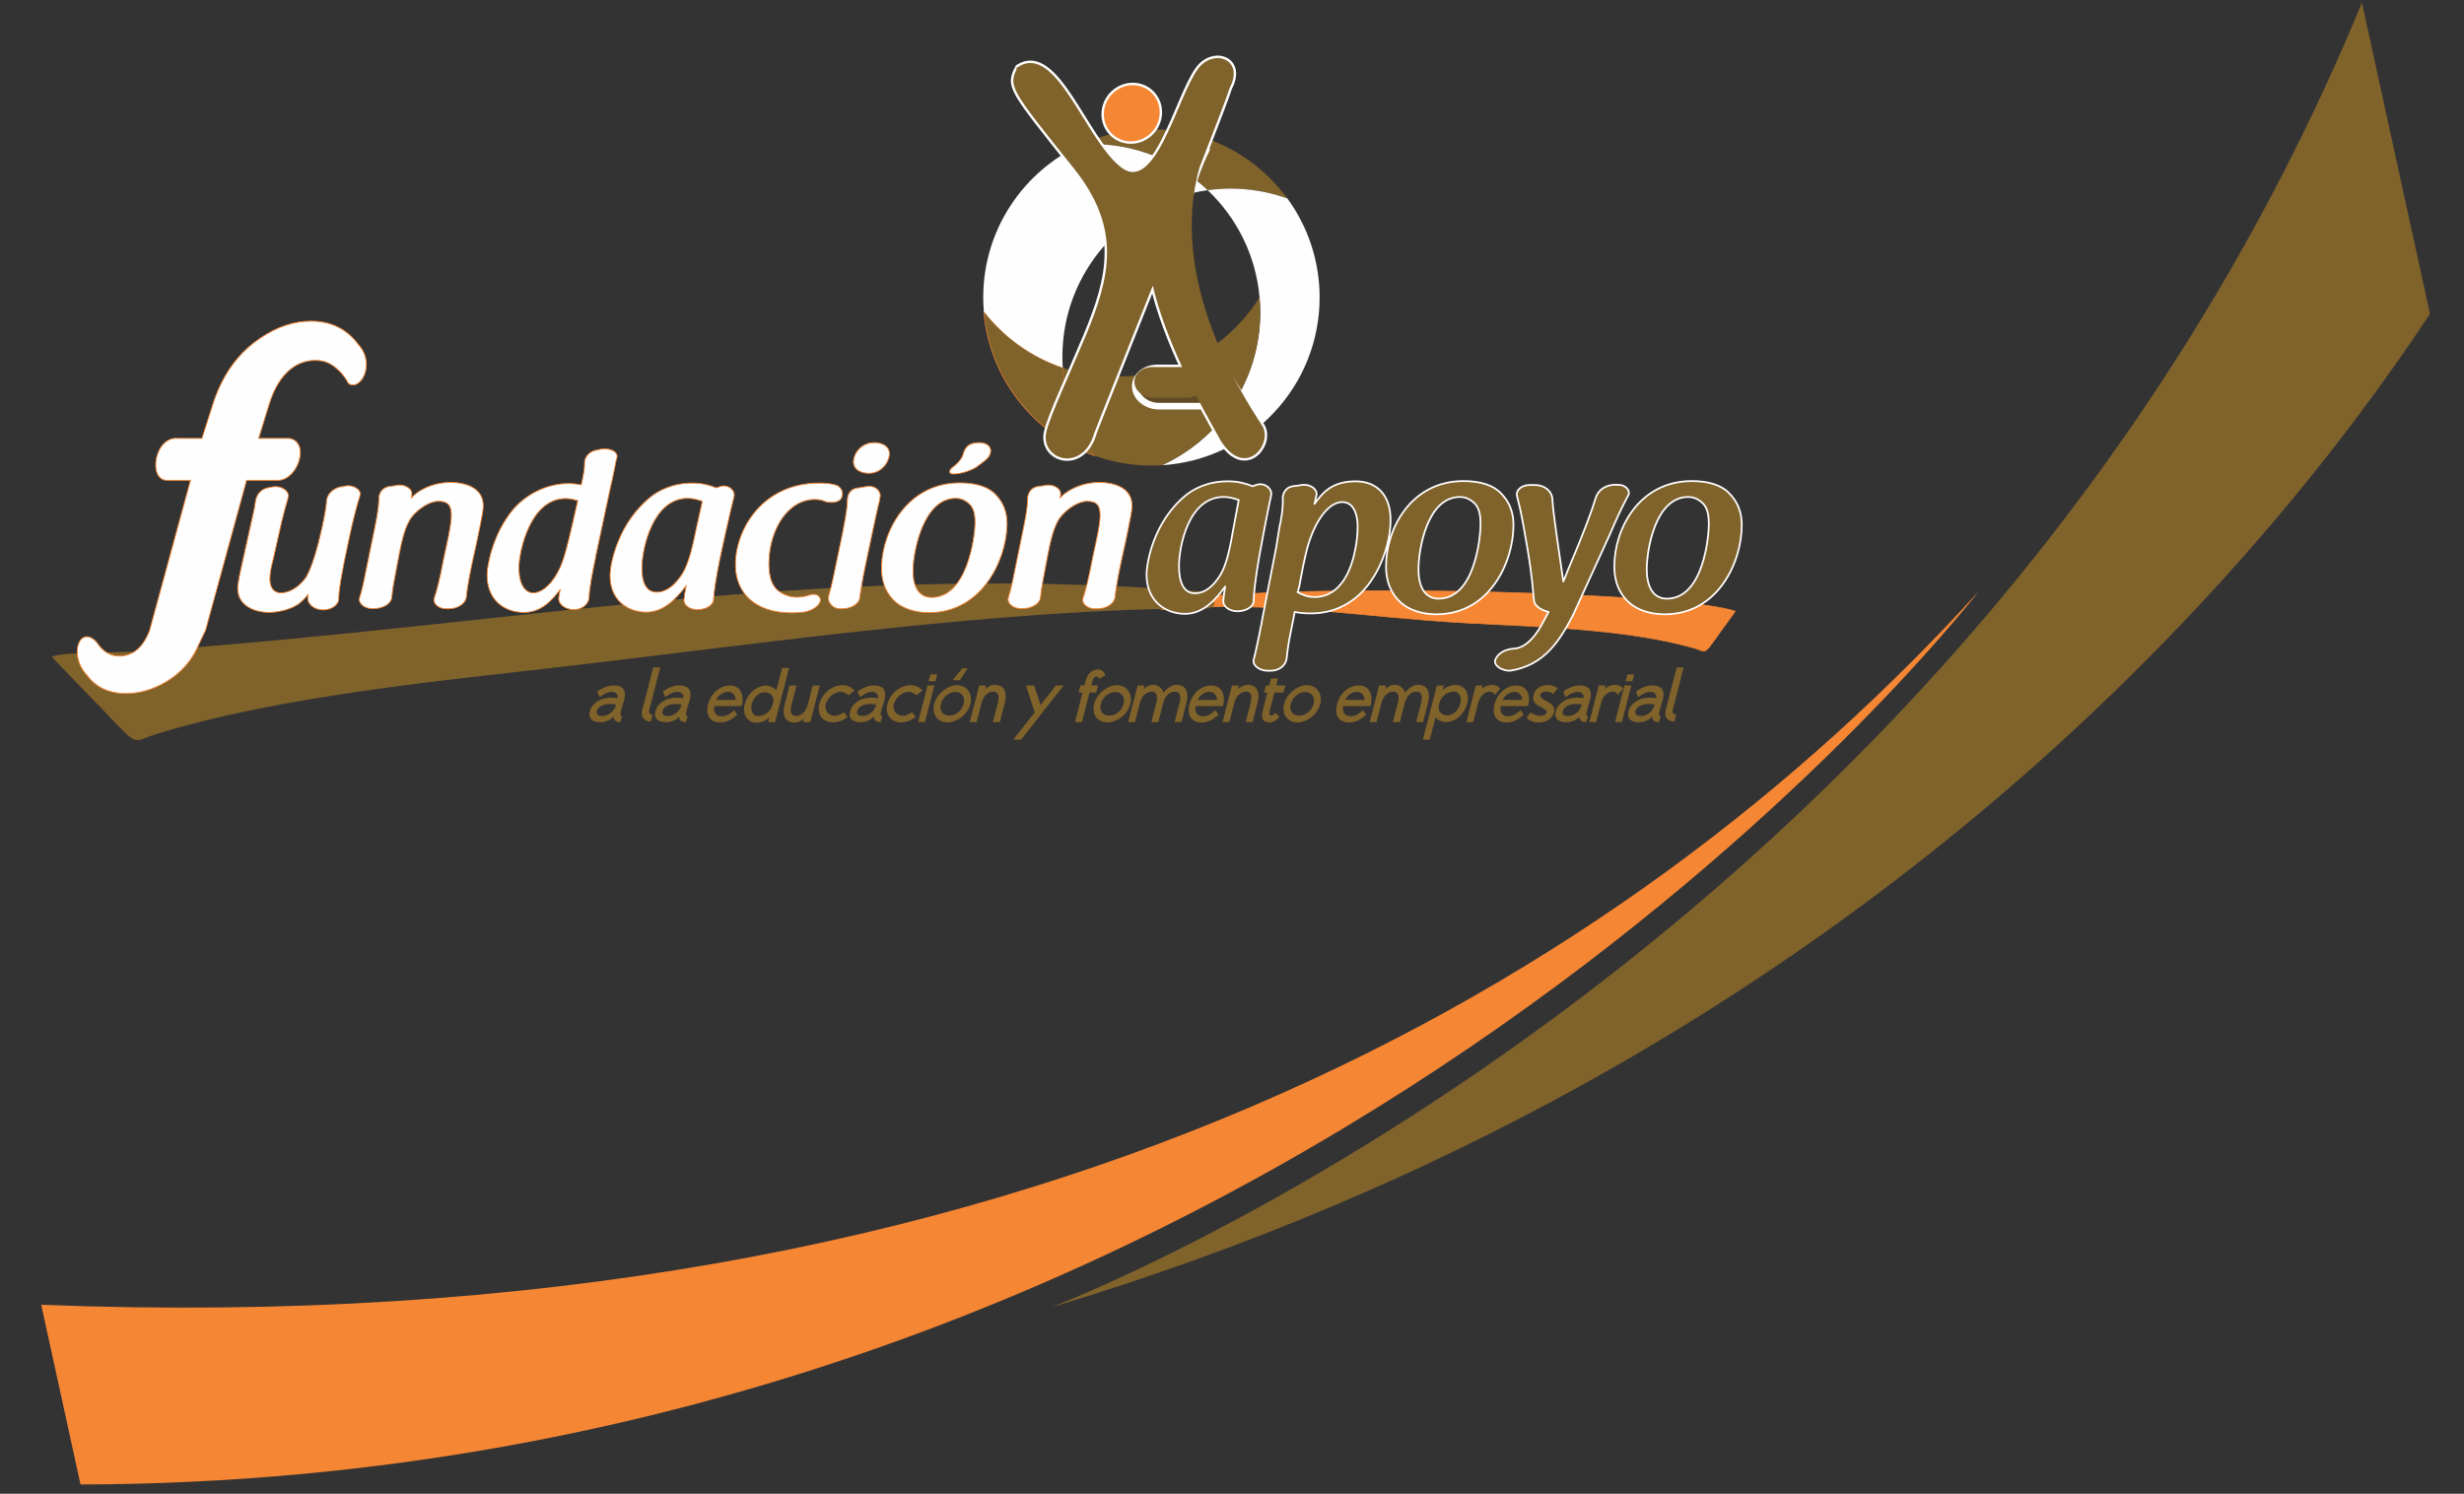 <?xml version="1.0" encoding="UTF-8"?>
<!DOCTYPE svg PUBLIC "-//W3C//DTD SVG 1.1//EN" "http://www.w3.org/Graphics/SVG/1.1/DTD/svg11.dtd">
<!-- Creator: CorelDRAW 2017 -->
<svg xmlns="http://www.w3.org/2000/svg" xml:space="preserve" width="279.4mm" height="169.4mm" version="1.1" style="shape-rendering:geometricPrecision; text-rendering:geometricPrecision; image-rendering:optimizeQuality; fill-rule:evenodd; clip-rule:evenodd"
viewBox="0 0 27940 16940"
 xmlns:xlink="http://www.w3.org/1999/xlink">
 <rect x="0" y="0" width="27940" height="16940" fill="#333333" stroke="none"/>
 <defs>
  <style type="text/css">
   <![CDATA[
    .str6 {stroke:#F58634;stroke-width:20;stroke-miterlimit:22.926}
    .str1 {stroke:#80622B;stroke-width:20;stroke-miterlimit:22.926}
    .str2 {stroke:#F58634;stroke-width:10;stroke-miterlimit:22.926}
    .str0 {stroke:#F58634;stroke-width:7.62;stroke-miterlimit:22.926}
    .str3 {stroke:#F58634;stroke-width:10;stroke-linejoin:round;stroke-miterlimit:22.926}
    .str5 {stroke:#FEFEFE;stroke-width:75;stroke-linecap:round;stroke-linejoin:round;stroke-miterlimit:22.926}
    .str4 {stroke:#FEFEFE;stroke-width:20;stroke-linecap:round;stroke-linejoin:round;stroke-miterlimit:22.926}
    .fil4 {fill:#FEFEFE}
    .fil0 {fill:#F58634}
    .fil7 {fill:#F58634}
    .fil2 {fill:#80622B}
    .fil6 {fill:#80622B}
    .fil5 {fill:#614B26}
    .fil3 {fill:#FEFEFE;fill-rule:nonzero}
    .fil1 {fill:#80622B;fill-rule:nonzero}
   ]]>
  </style>
 </defs>
 <g id="Capa_x0020_1">
  <g id="_2141163704192">
   <path class="fil0 str0" d="M13119.67 6858.95c797,-272.13 5877.34,-164.09 6556.63,73.01 -90.9,130.74 -47.12,64.7 -144.03,199.8 -53.62,74.75 -94.27,134.88 -144.87,200.52 -65.55,85.03 -80.11,44.41 -177.84,17 -779.25,-218.55 -1745.22,-239.79 -2561.42,-283.18 -1186.51,-63.06 -2238.43,-265.31 -3470.92,-153.99 -304.99,-106.42 34.56,-122.65 -57.55,-53.16z"/>
   <path class="fil1" d="M7046.27 8043.63c-3.87,14.4 -6.77,26.99 -8.72,37.78 -1.95,10.79 -2.77,18.68 -2.47,23.66 1.47,4.43 3.81,8.45 7.03,12.04 3.21,3.6 4.86,5.13 4.95,4.57l8.09 0c-0.97,2.77 -2.56,7.75 -4.75,14.94 -2.21,7.2 -4.44,14.67 -6.73,22.43 -3.09,9.4 -6.25,19.37 -9.51,29.88 -25.9,0 -44.96,-4.84 -57.22,-14.53 -12.24,-9.68 -18.66,-24.76 -19.25,-45.24 -7.59,7.19 -16.42,14.53 -26.48,22 -10.07,7.47 -21.35,14.11 -33.86,19.93 -12.5,5.8 -26.31,10.51 -41.44,14.11 -15.12,3.6 -31.32,5.4 -48.59,5.4 -19.42,0 -37.68,-2.22 -54.79,-6.64 -17.12,-4.43 -31.38,-11.49 -42.83,-21.18 -11.43,-9.68 -19.34,-22.14 -23.72,-37.36 -4.37,-15.23 -3.79,-33.63 1.73,-55.22 7.17,-28.78 19.49,-53.28 36.93,-73.48 17.44,-20.2 37.27,-36.67 59.48,-49.41 22.21,-12.72 45.89,-21.86 71.03,-27.4 25.13,-5.53 49.03,-8.3 71.69,-8.3 12.94,0 25.56,0.42 37.84,1.25 12.27,0.83 25.21,2.63 38.81,5.4 1.98,-12.73 1.39,-23.67 -1.78,-32.8 -3.16,-9.13 -7.93,-16.61 -14.3,-22.42 -6.38,-5.81 -14.08,-10.1 -23.09,-12.87 -9,-2.77 -18.63,-4.15 -28.89,-4.15 -18.33,0 -39.23,5.12 -62.67,15.36 -23.44,10.24 -47.19,25.05 -71.25,44.42l-14.09 -29.06 -3.55 -8.3c-0.46,-0.56 -0.86,-0.56 -1.22,0 -0.36,0.55 -0.74,0.41 -1.15,-0.42 -0.41,-0.83 -1.12,-3.18 -2.14,-7.06 -1.02,-3.87 -2.41,-10.51 -4.17,-19.92 31.67,-23.25 63.2,-40.41 94.6,-51.49 31.39,-11.06 60.3,-16.59 86.73,-16.59 29.68,0 54,4 72.98,12.03 18.98,8.02 33.04,19.1 42.16,33.21 9.14,14.12 14.03,31.14 14.71,51.07 0.68,19.93 -1.92,41.79 -7.78,65.59 -2.47,8.86 -5.01,17.44 -7.66,25.74 -2.64,8.31 -5.19,16.88 -7.65,25.74 -2.45,8.85 -5.27,18.27 -8.44,28.23 -3.17,9.96 -6.03,19.65 -8.57,29.06zm-220.67 76.39c24.82,0 46.57,-4.57 65.25,-13.7 18.69,-9.14 34.42,-20.07 47.19,-32.8 12.77,-12.73 22.62,-25.74 29.54,-39.02 6.92,-13.29 11.61,-24.36 14.07,-33.21l3.43 -11.63c-8.91,-1.66 -19.34,-3.04 -31.31,-4.15 -11.97,-1.11 -23.07,-1.66 -33.33,-1.66 -14.56,0 -30,1.24 -46.3,3.73 -16.3,2.5 -31.53,6.79 -45.7,12.88 -14.16,6.08 -26.76,14.25 -37.8,24.49 -11.03,10.24 -18.52,22.83 -22.47,37.78 -1.31,4.98 -1.93,10.66 -1.84,17.02 0.09,6.37 1.82,12.59 5.18,18.68 3.37,6.09 9.32,11.21 17.84,15.36 8.52,4.15 20.61,6.23 36.25,6.23zm535.25 -64.76c-1.31,4.98 -1.73,10.24 -1.25,15.77 0.49,5.54 2.15,10.52 4.96,14.95 2.82,4.43 7.18,8.43 13.1,12.04 5.91,3.59 13.68,5.67 23.3,6.23l-20.5 79.71c-23.03,-1.12 -41.87,-5.68 -56.54,-13.71 -14.66,-8.02 -25.76,-18.12 -33.31,-30.3 -7.54,-12.18 -11.9,-25.74 -13.09,-40.69 -1.17,-14.95 0.17,-29.61 4.03,-44l125.94 -486.56 79.31 0 -125.95 486.56zm429.05 -11.63c-3.85,14.4 -6.76,26.99 -8.71,37.78 -1.95,10.79 -2.77,18.68 -2.47,23.66 1.47,4.43 3.81,8.45 7.03,12.04 3.21,3.6 4.86,5.13 4.94,4.57l8.1 0c-0.97,2.77 -2.56,7.75 -4.76,14.94 -2.19,7.2 -4.43,14.67 -6.72,22.43 -3.08,9.4 -6.26,19.37 -9.51,29.88 -25.89,0 -44.97,-4.84 -57.22,-14.53 -12.24,-9.68 -18.66,-24.76 -19.25,-45.24 -7.59,7.19 -16.42,14.53 -26.49,22 -10.06,7.47 -21.34,14.11 -33.85,19.93 -12.5,5.8 -26.32,10.51 -41.44,14.11 -15.13,3.6 -31.32,5.4 -48.58,5.4 -19.43,0 -37.69,-2.22 -54.8,-6.64 -17.11,-4.43 -31.39,-11.49 -42.83,-21.18 -11.44,-9.68 -19.34,-22.14 -23.71,-37.36 -4.38,-15.23 -3.8,-33.63 1.71,-55.22 7.19,-28.78 19.5,-53.28 36.94,-73.48 17.44,-20.2 37.27,-36.67 59.48,-49.41 22.22,-12.72 45.89,-21.86 71.03,-27.4 25.13,-5.53 49.03,-8.3 71.69,-8.3 12.95,0 25.56,0.42 37.83,1.25 12.29,0.83 25.22,2.63 38.82,5.4 1.98,-12.73 1.39,-23.67 -1.77,-32.8 -3.16,-9.13 -7.94,-16.61 -14.31,-22.42 -6.39,-5.81 -14.08,-10.1 -23.09,-12.87 -9,-2.77 -18.64,-4.15 -28.88,-4.15 -18.35,0 -39.24,5.12 -62.68,15.36 -23.44,10.24 -47.19,25.05 -71.25,44.42l-14.09 -29.06 -3.56 -8.3c-0.45,-0.56 -0.86,-0.56 -1.22,0 -0.34,0.55 -0.73,0.41 -1.14,-0.42 -0.41,-0.83 -1.12,-3.18 -2.14,-7.06 -1.01,-3.87 -2.41,-10.51 -4.17,-19.92 31.67,-23.25 63.2,-40.41 94.6,-51.49 31.39,-11.06 60.31,-16.59 86.74,-16.59 29.67,0 53.99,4 72.97,12.03 18.98,8.02 33.03,19.1 42.16,33.21 9.13,14.12 14.04,31.14 14.71,51.07 0.67,19.93 -1.92,41.79 -7.79,65.59 -2.46,8.86 -5.01,17.44 -7.65,25.74 -2.64,8.31 -5.19,16.88 -7.64,25.74 -2.46,8.85 -5.28,18.27 -8.45,28.23 -3.18,9.96 -6.03,19.65 -8.58,29.06zm-220.66 76.39c24.82,0 46.56,-4.57 65.25,-13.7 18.69,-9.14 34.42,-20.07 47.19,-32.8 12.77,-12.73 22.62,-25.74 29.54,-39.02 6.92,-13.29 11.62,-24.36 14.07,-33.21l3.43 -11.63c-8.91,-1.66 -19.35,-3.04 -31.31,-4.15 -11.97,-1.11 -23.08,-1.66 -33.33,-1.66 -14.56,0 -29.99,1.24 -46.3,3.73 -16.3,2.5 -31.53,6.79 -45.7,12.88 -14.16,6.08 -26.76,14.25 -37.8,24.49 -11.04,10.24 -18.53,22.83 -22.47,37.78 -1.31,4.98 -1.93,10.66 -1.85,17.02 0.1,6.37 1.83,12.59 5.18,18.68 3.37,6.09 9.32,11.21 17.85,15.36 8.52,4.15 20.6,6.23 36.25,6.23zm790.34 -14.11c-29.66,27.67 -60.38,49.12 -92.15,64.34 -31.77,15.23 -64.38,22.84 -97.82,22.84 -31.83,0 -58.39,-5.26 -79.67,-15.78 -21.3,-10.52 -37.64,-25.05 -49.06,-43.59 -11.4,-18.55 -18.09,-40.55 -20.06,-66.01 -1.97,-25.46 1,-53.14 8.89,-83.03 7.63,-28.23 18.83,-55.08 33.58,-80.54 14.75,-25.47 32.81,-47.88 54.17,-67.25 21.36,-19.38 45.47,-34.74 72.32,-46.09 26.85,-11.35 56.18,-17.02 88.02,-17.02 29.13,0 53.96,5.95 74.49,17.85 20.54,11.91 36.47,28.24 47.8,48.99 11.34,20.76 17.89,45.4 19.65,73.9 1.76,28.51 -1.56,59.37 -9.98,92.58l-308.29 0c-7.95,33.76 -4.85,61.44 9.32,83.03 14.17,21.58 39.87,32.38 77.09,32.38 18.34,0 35.9,-3.6 52.66,-10.8 16.77,-7.19 31.23,-15.22 43.4,-24.07 14.49,-9.97 27.91,-21.59 40.22,-34.88l35.42 53.15zm-101.13 -259.89c-15.64,0 -30.6,2.49 -44.86,7.47 -14.26,4.98 -27.31,11.77 -39.17,20.34 -11.85,8.58 -22.29,18.41 -31.29,29.48 -9.01,11.07 -16.04,22.42 -21.09,34.05l220.1 0c-0.26,-12.18 -2.36,-23.81 -6.3,-34.88 -3.94,-11.07 -9.59,-20.76 -16.92,-29.06 -7.34,-8.31 -16.01,-14.95 -26.02,-19.93 -10.02,-4.98 -21.5,-7.47 -34.45,-7.47zm431.9 -71.41c15.64,0 30.3,2.91 43.96,8.72 13.66,5.81 25.63,12.04 35.93,18.68 12.28,7.75 23.3,16.61 33.08,26.57l65.47 -254.07 79.29 0 -158.93 615.25 -79.3 0 14.07 -53.96c-5.81,6.08 -13.3,12.59 -22.47,19.51 -9.16,6.92 -19.62,13.42 -31.35,19.51 -11.74,6.09 -25.06,11.07 -39.96,14.94 -14.9,3.88 -30.98,5.82 -48.24,5.82 -29.13,0 -54.12,-5.82 -74.97,-17.44 -20.84,-11.63 -37.02,-27.26 -48.53,-46.91 -11.5,-19.65 -18.48,-42.34 -20.94,-68.09 -2.47,-25.74 0.11,-52.72 7.74,-80.95 6.92,-27.12 18.01,-53.28 33.26,-78.46 15.26,-25.19 33.67,-47.33 55.25,-66.43 21.6,-19.1 45.81,-34.32 72.66,-45.67 26.86,-11.34 54.85,-17.02 83.98,-17.02zm-89.4 345.41c15.65,0 31.88,-2.91 48.7,-8.72 16.81,-5.81 32.71,-14.39 47.7,-25.74 14.99,-11.35 28.28,-25.74 39.9,-43.18 11.61,-17.43 20.58,-37.77 26.91,-61.03 5.51,-21.58 6.84,-40.53 3.99,-56.86 -2.85,-16.34 -8.83,-29.9 -17.94,-40.69 -9.1,-10.8 -20.64,-18.96 -34.62,-24.49 -13.97,-5.54 -29.04,-8.31 -45.23,-8.31 -18.89,0 -36.36,4.01 -52.45,12.04 -16.08,8.02 -30.36,18.27 -42.81,30.72 -12.47,12.46 -23,26.43 -31.62,41.93 -8.62,15.5 -14.86,30.45 -18.72,44.84 -3.94,14.94 -5.86,30.72 -5.75,47.33 0.11,16.6 2.89,31.69 8.33,45.25 5.44,13.56 14.21,24.76 26.32,33.62 12.11,8.86 27.87,13.29 47.29,13.29zm614.69 -346.24l80.11 0 -106.74 415.15 -80.11 0 9.58 -40.68c-5.09,4.98 -11.28,10.1 -18.58,15.36 -7.29,5.26 -15.46,10.1 -24.52,14.53 -9.05,4.43 -19.06,8.16 -30.06,11.21 -11,3.04 -22.96,4.56 -35.91,4.56 -29.13,0 -52.82,-5.53 -71.05,-16.6 -18.24,-11.07 -31.55,-26.02 -39.95,-44.84 -8.4,-18.82 -12.41,-40.68 -12.04,-65.59 0.37,-24.91 4.02,-50.93 10.95,-78.05l55.34 -215.05 79.29 0 -55.59 216.71c-3.86,14.39 -6.71,29.2 -8.54,44.42 -1.83,15.23 -1.16,29.07 2.03,41.52 3.18,12.46 9.27,22.69 18.28,30.72 9,8.02 22.4,12.04 40.2,12.04 16.18,0 31.42,-3.46 45.71,-10.38 14.3,-6.92 26.94,-16.19 37.93,-27.81 10.98,-11.63 20.63,-25.19 28.99,-40.69 8.34,-15.5 14.66,-31.83 18.95,-48.99l55.73 -217.54zm249.1 343.75c15.64,0 32.25,-3.6 49.82,-10.8 17.58,-7.19 36.75,-16.88 57.53,-29.06l38.4 54.8c-32.13,22.7 -61.13,38.34 -87.01,46.91 -25.88,8.58 -52.04,12.88 -78.47,12.88 -29.67,0 -55.81,-5.4 -78.4,-16.19 -22.59,-10.8 -40.67,-25.47 -54.24,-44.01 -13.57,-18.54 -22.43,-40.41 -26.6,-65.59 -4.17,-25.19 -2.67,-52.18 4.52,-80.96 7.98,-30.44 20.62,-58.81 37.93,-85.11 17.31,-26.29 37.72,-49.13 61.24,-68.49 23.51,-19.38 49.34,-34.47 77.45,-45.26 28.11,-10.79 57,-16.19 86.67,-16.19 25.9,0 49.98,4.71 72.25,14.12 22.27,9.4 43.1,24.63 62.48,45.66l-66.79 54.8c-13.93,-11.07 -27.97,-20.48 -42.14,-28.23 -14.16,-7.75 -29.07,-11.62 -44.72,-11.62 -17.79,0 -35.91,3.74 -54.34,11.21 -18.42,7.47 -35.53,17.71 -51.31,30.72 -15.79,13.01 -29.44,27.95 -40.97,44.84 -11.53,16.88 -19.84,34.73 -24.93,53.55 -4.29,17.16 -4.83,33.62 -1.63,49.4 3.22,15.78 9.53,29.76 18.97,41.94 9.43,12.17 21.38,21.99 35.86,29.47 14.48,7.47 30.62,11.21 48.43,11.21zm532.62 -73.9c-3.86,14.4 -6.77,26.99 -8.71,37.78 -1.95,10.79 -2.78,18.68 -2.48,23.66 1.48,4.43 3.81,8.45 7.03,12.04 3.22,3.6 4.86,5.13 4.95,4.57l8.1 0c-0.97,2.77 -2.56,7.75 -4.76,14.94 -2.19,7.2 -4.44,14.67 -6.72,22.43 -3.09,9.4 -6.26,19.37 -9.52,29.88 -25.88,0 -44.96,-4.84 -57.21,-14.53 -12.25,-9.68 -18.66,-24.76 -19.25,-45.24 -7.59,7.19 -16.42,14.53 -26.49,22 -10.06,7.47 -21.34,14.11 -33.85,19.93 -12.5,5.8 -26.32,10.51 -41.44,14.11 -15.13,3.6 -31.32,5.4 -48.58,5.4 -19.43,0 -37.7,-2.22 -54.8,-6.64 -17.12,-4.43 -31.39,-11.49 -42.84,-21.18 -11.43,-9.68 -19.33,-22.14 -23.71,-37.36 -4.37,-15.23 -3.8,-33.63 1.72,-55.22 7.18,-28.78 19.5,-53.28 36.94,-73.48 17.44,-20.2 37.27,-36.67 59.48,-49.41 22.21,-12.72 45.88,-21.86 71.03,-27.4 25.13,-5.53 49.03,-8.3 71.68,-8.3 12.95,0 25.57,0.42 37.84,1.25 12.28,0.83 25.21,2.63 38.81,5.4 1.99,-12.73 1.39,-23.67 -1.77,-32.8 -3.16,-9.13 -7.93,-16.61 -14.31,-22.42 -6.38,-5.81 -14.07,-10.1 -23.08,-12.87 -9,-2.77 -18.64,-4.15 -28.89,-4.15 -18.34,0 -39.23,5.12 -62.68,15.36 -23.44,10.24 -47.18,25.05 -71.24,44.42l-14.09 -29.06 -3.56 -8.3c-0.46,-0.56 -0.86,-0.56 -1.22,0 -0.34,0.55 -0.73,0.41 -1.14,-0.42 -0.41,-0.83 -1.13,-3.18 -2.14,-7.06 -1.02,-3.87 -2.41,-10.51 -4.18,-19.92 31.67,-23.25 63.21,-40.41 94.6,-51.49 31.4,-11.06 60.31,-16.59 86.74,-16.59 29.68,0 53.99,4 72.98,12.03 18.97,8.02 33.03,19.1 42.16,33.21 9.13,14.12 14.03,31.14 14.71,51.07 0.67,19.93 -1.93,41.79 -7.79,65.59 -2.46,8.86 -5.01,17.44 -7.65,25.74 -2.64,8.31 -5.19,16.88 -7.65,25.74 -2.46,8.85 -5.28,18.27 -8.44,28.23 -3.18,9.96 -6.03,19.65 -8.58,29.06zm-220.66 76.39c24.82,0 46.56,-4.57 65.24,-13.7 18.69,-9.14 34.42,-20.07 47.19,-32.8 12.78,-12.73 22.63,-25.74 29.55,-39.02 6.92,-13.29 11.61,-24.36 14.07,-33.21l3.43 -11.63c-8.92,-1.66 -19.35,-3.04 -31.31,-4.15 -11.97,-1.11 -23.08,-1.66 -33.33,-1.66 -14.57,0 -30,1.24 -46.3,3.73 -16.3,2.5 -31.54,6.79 -45.7,12.88 -14.16,6.08 -26.77,14.25 -37.8,24.49 -11.04,10.24 -18.53,22.83 -22.48,37.78 -1.3,4.98 -1.92,10.66 -1.84,17.02 0.09,6.37 1.82,12.59 5.18,18.68 3.37,6.09 9.32,11.21 17.84,15.36 8.53,4.15 20.61,6.23 36.26,6.23zm460 -2.49c15.64,0 32.26,-3.6 49.83,-10.8 17.57,-7.19 36.75,-16.88 57.53,-29.06l38.39 54.8c-32.13,22.7 -61.12,38.34 -87.01,46.91 -25.87,8.58 -52.04,12.88 -78.47,12.88 -29.67,0 -55.81,-5.4 -78.39,-16.19 -22.6,-10.8 -40.68,-25.47 -54.25,-44.01 -13.57,-18.54 -22.43,-40.41 -26.6,-65.59 -4.17,-25.19 -2.66,-52.18 4.52,-80.96 7.98,-30.44 20.62,-58.81 37.93,-85.11 17.31,-26.29 37.73,-49.13 61.24,-68.49 23.52,-19.38 49.34,-34.47 77.45,-45.26 28.12,-10.79 57.01,-16.19 86.68,-16.19 25.89,0 49.98,4.71 72.25,14.12 22.26,9.4 43.09,24.63 62.47,45.66l-66.79 54.8c-13.93,-11.07 -27.97,-20.48 -42.14,-28.23 -14.16,-7.75 -29.06,-11.62 -44.72,-11.62 -17.79,0 -35.91,3.74 -54.33,11.21 -18.43,7.47 -35.54,17.71 -51.32,30.72 -15.79,13.01 -29.44,27.95 -40.97,44.84 -11.53,16.88 -19.84,34.73 -24.93,53.55 -4.29,17.16 -4.83,33.62 -1.62,49.4 3.21,15.78 9.53,29.76 18.96,41.94 9.43,12.17 21.39,21.99 35.87,29.47 14.48,7.47 30.61,11.21 48.42,11.21zm281.05 -344.57l77.68 0 -106.74 415.15 -77.67 0 106.73 -415.15zm110.02 -124.55l-20.11 77.21 -77.69 0 20.12 -77.21 77.68 0zm115.98 543.85c-27.51,0 -52.32,-5.27 -74.41,-15.78 -22.09,-10.52 -40.04,-25.19 -53.84,-44.01 -13.79,-18.82 -22.86,-41.09 -27.21,-66.84 -4.36,-25.74 -2.58,-53.55 5.3,-83.44 7.1,-28.24 19.39,-55.21 36.89,-80.96 17.5,-25.74 38.14,-48.29 61.92,-67.67 23.78,-19.37 49.51,-34.73 77.17,-46.08 27.67,-11.34 55.25,-17.02 82.76,-17.02 27.51,0 52.25,5.68 74.23,17.02 21.97,11.35 39.94,26.71 53.91,46.08 13.98,19.38 23.14,41.93 27.5,67.67 4.35,25.75 2.98,52.72 -4.12,80.96 -7.89,29.89 -20.72,57.7 -38.48,83.44 -17.77,25.75 -38.37,48.02 -61.8,66.84 -23.43,18.82 -49.04,33.49 -76.85,44.01 -27.8,10.51 -55.45,15.78 -82.97,15.78zm89.27 -344.58c-18.88,0 -37.27,3.74 -55.14,11.21 -17.9,7.47 -34.14,17.44 -48.76,29.89 -14.62,12.45 -27.22,26.71 -37.82,42.76 -10.59,16.05 -18.07,32.94 -22.45,50.65 -5.09,18.82 -6.49,36.4 -4.17,52.72 2.31,16.33 7.53,30.45 15.66,42.35 8.12,11.9 19.36,21.17 33.7,27.81 14.35,6.64 30.95,9.97 49.83,9.97 18.88,0 37.2,-3.33 54.96,-9.97 17.76,-6.64 33.77,-15.91 48.02,-27.81 14.26,-11.9 26.71,-26.02 37.35,-42.35 10.63,-16.32 18.49,-33.9 23.59,-52.72 4.38,-17.71 5.52,-34.6 3.44,-50.65 -2.09,-16.05 -7.15,-30.31 -15.19,-42.76 -8.04,-12.45 -19.04,-22.42 -32.97,-29.89 -13.95,-7.47 -30.63,-11.21 -50.05,-11.21zm50.76 -133.68l-81.73 0 28.78 -34.05 24.33 -31.54 -0.94 0.83 56.98 -69.75 61.5 0 -88.92 134.51zm190.64 474.93l-77.68 0 106.73 -415.15 77.68 0 -9.57 40.69c10.72,-9.96 25.71,-20.49 44.98,-31.56 19.25,-11.07 40.75,-16.6 64.48,-16.6 29.67,0 53.46,5.68 71.39,17.02 17.92,11.35 31.06,26.57 39.42,45.67 8.35,19.09 12.32,41.24 11.9,66.42 -0.41,25.19 -4.08,51.34 -11,78.47l-55.35 215.04 -78.48 0 55.59 -216.71c3.78,-13.84 6.45,-28.37 8.01,-43.59 1.56,-15.21 0.91,-29.2 -1.98,-41.92 -2.86,-12.74 -8.93,-23.12 -18.2,-31.14 -9.27,-8.03 -23.08,-12.04 -41.42,-12.04 -16.18,0 -31.29,3.46 -45.31,10.38 -14.03,6.92 -26.53,16.19 -37.51,27.81 -10.98,11.63 -20.65,25.19 -29,40.69 -8.34,15.49 -14.65,31.82 -18.95,48.99l-55.73 217.53zm986.32 -415.15l-483.42 615.26 -88.2 0 244.19 -310.53 -99.82 -304.73 93.06 0 73.09 221.69c3.21,-3.31 5.89,-6.64 8.03,-9.96 2.13,-3.32 4.23,-6.37 6.28,-9.13l18.18 -23.25c5.52,-7.75 11.32,-15.5 17.38,-23.25 6.06,-7.75 10.39,-13 12.98,-15.77l-0.13 0.82c17.29,-21.03 34.73,-42.9 52.29,-65.59 17.56,-22.7 34.18,-44.56 49.86,-65.59l-0.81 0 7.22 -9.97 89.82 0zm128.75 415.15l86.22 -335.44 -45.31 0 20.63 -80.53 45.32 0 11.96 -45.67c23.22,-90.23 72.87,-135.34 148.93,-135.34 19.42,0 35.61,6.92 48.56,20.76 12.95,13.83 22.67,29.33 29.17,46.49l-70.55 37.36c-6.18,-8.85 -11.68,-15.08 -16.52,-18.68 -4.83,-3.6 -10.17,-5.67 -16.02,-6.22 -7.19,1.1 -13.21,3.46 -18.09,7.05 -4.88,3.6 -9.07,8.03 -12.59,13.29 -3.51,5.25 -6.44,11.07 -8.78,17.43 -2.34,6.37 -4.21,12.32 -5.61,17.86l-11.97 45.67 75.26 0 -20.64 80.53 -75.26 0 -86.23 335.44 -78.48 0zm367.65 3.33c-27.5,0 -52.32,-5.27 -74.41,-15.78 -22.1,-10.52 -40.04,-25.19 -53.84,-44.01 -13.79,-18.82 -22.86,-41.09 -27.21,-66.84 -4.36,-25.74 -2.59,-53.55 5.31,-83.44 7.09,-28.24 19.38,-55.21 36.88,-80.96 17.5,-25.74 38.13,-48.29 61.92,-67.67 23.79,-19.37 49.51,-34.73 77.17,-46.08 27.67,-11.34 55.25,-17.02 82.76,-17.02 27.51,0 52.25,5.68 74.22,17.02 21.98,11.35 39.94,26.71 53.92,46.08 13.97,19.38 23.14,41.93 27.5,67.67 4.34,25.75 2.97,52.72 -4.12,80.96 -7.9,29.89 -20.72,57.7 -38.48,83.44 -17.77,25.75 -38.37,48.02 -61.8,66.84 -23.43,18.82 -49.05,33.49 -76.85,44.01 -27.8,10.51 -55.45,15.78 -82.97,15.78zm89.27 -344.58c-18.88,0 -37.26,3.74 -55.15,11.21 -17.89,7.47 -34.14,17.44 -48.76,29.89 -14.62,12.45 -27.21,26.71 -37.8,42.76 -10.6,16.05 -18.09,32.94 -22.46,50.65 -5.1,18.82 -6.48,36.4 -4.16,52.72 2.31,16.33 7.53,30.45 15.66,42.35 8.12,11.9 19.36,21.17 33.69,27.81 14.35,6.64 30.95,9.97 49.83,9.97 18.88,0 37.21,-3.33 54.96,-9.97 17.76,-6.64 33.77,-15.91 48.02,-27.81 14.27,-11.9 26.71,-26.02 37.35,-42.35 10.63,-16.32 18.5,-33.9 23.59,-52.72 4.38,-17.71 5.52,-34.6 3.44,-50.65 -2.09,-16.05 -7.15,-30.31 -15.2,-42.76 -8.04,-12.45 -19.03,-22.42 -32.96,-29.89 -13.95,-7.47 -30.63,-11.21 -50.05,-11.21zm695.63 -81.37c29.66,0 53.33,5.68 70.98,17.02 17.65,11.35 30.65,26.57 39.01,45.67 8.36,19.09 12.32,41.24 11.91,66.42 -0.42,25.19 -4.09,51.34 -11.01,78.47l-55.34 215.04 -78.48 0 55.59 -216.71c3.77,-13.84 6.44,-28.37 8.01,-43.59 1.55,-15.21 0.9,-29.2 -1.97,-41.92 -2.88,-12.74 -8.95,-23.12 -18.22,-31.14 -9.27,-8.03 -22.8,-12.04 -40.6,-12.04 -15.65,0 -30.3,3.18 -43.98,9.55 -13.66,6.36 -26.06,14.94 -37.17,25.74 -11.13,10.79 -20.78,23.38 -28.95,37.78 -8.18,14.38 -14.64,29.89 -19.38,46.49l-0.56 -1.66c-1.39,5.54 -2.88,11.63 -4.46,18.27 -2.89,11.62 -7.22,29.06 -13,52.31l-39.81 156.92 -79.3 0 55.6 -216.71c3.77,-13.84 6.44,-28.37 8,-43.59 1.56,-15.21 0.77,-29.2 -2.37,-41.92 -3.15,-12.74 -9.35,-23.12 -18.62,-31.14 -9.27,-8.03 -22.8,-12.04 -40.61,-12.04 -16.18,0 -31.28,3.46 -45.3,10.38 -14.04,6.92 -26.67,16.19 -37.93,27.81 -11.25,11.63 -21.04,25.19 -29.39,40.69 -8.36,15.49 -14.67,31.82 -18.95,48.99l-55.74 217.53 -77.68 0 106.74 -415.15 77.67 0 -9.82 42.35c5.09,-4.98 11.46,-10.38 19.11,-16.2 7.64,-5.8 16.04,-11.2 25.17,-16.18 9.14,-4.99 19.36,-9.14 30.67,-12.46 11.31,-3.32 23.16,-4.98 35.57,-4.98 22.12,0 40.69,4.57 55.72,13.7 15.04,9.13 27.09,19.23 36.15,30.3 10.87,13.29 19.65,27.96 26.32,44.01 5.44,-7.2 12.73,-15.91 21.87,-26.15 9.15,-10.24 19.97,-19.93 32.44,-29.06 12.49,-9.13 26.51,-16.89 42.06,-23.25 15.56,-6.36 32.24,-9.55 50.05,-9.55zm475.5 339.6c-29.66,27.67 -60.38,49.12 -92.15,64.34 -31.78,15.23 -64.38,22.84 -97.82,22.84 -31.84,0 -58.4,-5.26 -79.67,-15.78 -21.3,-10.52 -37.65,-25.05 -49.06,-43.59 -11.4,-18.55 -18.09,-40.55 -20.06,-66.01 -1.97,-25.46 1,-53.14 8.89,-83.03 7.63,-28.23 18.82,-55.08 33.58,-80.54 14.76,-25.47 32.81,-47.88 54.17,-67.25 21.36,-19.38 45.46,-34.74 72.31,-46.09 26.86,-11.35 56.2,-17.02 88.02,-17.02 29.14,0 53.97,5.95 74.5,17.85 20.54,11.91 36.47,28.24 47.8,48.99 11.33,20.76 17.88,45.4 19.65,73.9 1.77,28.51 -1.56,59.37 -9.98,92.58l-308.29 0c-7.96,33.76 -4.85,61.44 9.32,83.03 14.17,21.58 39.87,32.38 77.09,32.38 18.34,0 35.9,-3.6 52.66,-10.8 16.76,-7.19 31.23,-15.22 43.4,-24.07 14.49,-9.97 27.91,-21.59 40.22,-34.88l35.42 53.15zm-101.13 -259.89c-15.64,0 -30.6,2.49 -44.86,7.47 -14.26,4.98 -27.31,11.77 -39.17,20.34 -11.86,8.58 -22.29,18.41 -31.29,29.48 -9.01,11.07 -16.04,22.42 -21.08,34.05l220.09 0c-0.26,-12.18 -2.36,-23.81 -6.3,-34.88 -3.94,-11.07 -9.58,-20.76 -16.92,-29.06 -7.34,-8.31 -16.01,-14.95 -26.03,-19.93 -10.01,-4.98 -21.49,-7.47 -34.44,-7.47zm224.14 342.91l-77.68 0 106.74 -415.15 77.68 0 -9.58 40.69c10.73,-9.96 25.72,-20.49 44.98,-31.56 19.25,-11.07 40.75,-16.6 64.49,-16.6 29.67,0 53.46,5.68 71.38,17.02 17.93,11.35 31.07,26.57 39.42,45.67 8.35,19.09 12.32,41.24 11.9,66.42 -0.41,25.19 -4.08,51.34 -11,78.47l-55.35 215.04 -78.48 0 55.6 -216.71c3.77,-13.84 6.44,-28.37 8,-43.59 1.56,-15.21 0.91,-29.2 -1.97,-41.92 -2.87,-12.74 -8.94,-23.12 -18.21,-31.14 -9.27,-8.03 -23.07,-12.04 -41.41,-12.04 -16.19,0 -31.29,3.46 -45.32,10.38 -14.02,6.92 -26.52,16.19 -37.51,27.81 -10.98,11.63 -20.64,25.19 -28.99,40.69 -8.35,15.49 -14.67,31.82 -18.95,48.99l-55.74 217.53zm456.55 4.16c-75.53,0 -101.63,-45.39 -78.32,-136.18l52.72 -203.42 -38.04 0 20.51 -79.71 38.03 0 20.76 -81.37 79.31 0 -20.77 81.37 103.58 0 -20.51 79.71 -103.57 0 -52.73 203.42c-1.49,6.1 -2.88,12.46 -4.19,19.1 -1.3,6.65 -1.57,12.73 -0.82,18.27 0.76,5.54 2.75,10.1 5.96,13.7 3.21,3.6 8.6,5.4 16.16,5.4 5.93,0 12.3,-1.94 19.11,-5.82 6.8,-3.87 15.92,-11.34 27.36,-22.41l47.62 42.34c-15.17,17.72 -32.53,33.07 -52.09,46.09 -19.55,13 -39.59,19.51 -60.08,19.51z"/>
   <path class="fil1" d="M14711.19 8192.26c-27.5,0 -52.32,-5.27 -74.41,-15.78 -22.1,-10.52 -40.04,-25.19 -53.84,-44.01 -13.79,-18.82 -22.86,-41.09 -27.21,-66.84 -4.36,-25.74 -2.59,-53.55 5.31,-83.44 7.09,-28.24 19.38,-55.21 36.88,-80.96 17.5,-25.74 38.13,-48.29 61.92,-67.67 23.79,-19.37 49.51,-34.73 77.17,-46.08 27.67,-11.34 55.25,-17.02 82.76,-17.02 27.51,0 52.25,5.68 74.22,17.02 21.98,11.35 39.94,26.71 53.92,46.08 13.97,19.38 23.14,41.93 27.5,67.67 4.34,25.75 2.97,52.72 -4.12,80.96 -7.9,29.89 -20.72,57.7 -38.48,83.44 -17.77,25.75 -38.37,48.02 -61.8,66.84 -23.43,18.82 -49.05,33.49 -76.85,44.01 -27.8,10.51 -55.45,15.78 -82.97,15.78zm89.27 -344.58c-18.88,0 -37.26,3.74 -55.15,11.21 -17.89,7.47 -34.14,17.44 -48.76,29.89 -14.62,12.45 -27.21,26.71 -37.8,42.76 -10.6,16.05 -18.09,32.94 -22.46,50.65 -5.1,18.82 -6.48,36.4 -4.16,52.72 2.31,16.33 7.53,30.45 15.66,42.35 8.12,11.9 19.36,21.17 33.69,27.81 14.35,6.64 30.95,9.97 49.83,9.97 18.88,0 37.21,-3.33 54.96,-9.97 17.76,-6.64 33.77,-15.91 48.02,-27.81 14.27,-11.9 26.71,-26.02 37.35,-42.35 10.63,-16.32 18.5,-33.9 23.59,-52.72 4.38,-17.71 5.52,-34.6 3.44,-50.65 -2.09,-16.05 -7.15,-30.31 -15.2,-42.76 -8.04,-12.45 -19.03,-22.42 -32.96,-29.89 -13.95,-7.47 -30.63,-11.21 -50.05,-11.21zm690.48 258.23c-29.67,27.67 -60.38,49.12 -92.15,64.34 -31.78,15.23 -64.39,22.84 -97.82,22.84 -31.84,0 -58.4,-5.26 -79.68,-15.78 -21.29,-10.52 -37.64,-25.05 -49.05,-43.59 -11.4,-18.55 -18.1,-40.55 -20.06,-66.01 -1.97,-25.46 0.99,-53.14 8.88,-83.03 7.64,-28.23 18.83,-55.08 33.58,-80.54 14.76,-25.47 32.82,-47.88 54.17,-67.25 21.36,-19.38 45.47,-34.74 72.32,-46.09 26.85,-11.35 56.19,-17.02 88.01,-17.02 29.14,0 53.98,5.95 74.51,17.85 20.53,11.91 36.46,28.24 47.8,48.99 11.32,20.76 17.88,45.4 19.64,73.9 1.77,28.51 -1.55,59.37 -9.97,92.58l-308.3 0c-7.96,33.76 -4.85,61.44 9.33,83.03 14.17,21.58 39.86,32.38 77.08,32.38 18.34,0 35.9,-3.6 52.67,-10.8 16.76,-7.19 31.23,-15.22 43.4,-24.07 14.49,-9.97 27.9,-21.59 40.22,-34.88l35.42 53.15zm-101.13 -259.89c-15.65,0 -30.6,2.49 -44.86,7.47 -14.27,4.98 -27.33,11.77 -39.18,20.34 -11.85,8.58 -22.28,18.41 -31.29,29.48 -9.01,11.07 -16.03,22.42 -21.09,34.05l220.11 0c-0.27,-12.18 -2.37,-23.81 -6.31,-34.88 -3.94,-11.07 -9.58,-20.76 -16.91,-29.06 -7.34,-8.31 -16.02,-14.95 -26.03,-19.93 -10.01,-4.98 -21.49,-7.47 -34.44,-7.47zm691.32 -79.71c29.66,0 53.33,5.68 70.98,17.02 17.65,11.35 30.65,26.57 39.01,45.67 8.36,19.09 12.32,41.24 11.91,66.42 -0.42,25.19 -4.09,51.34 -11.01,78.47l-55.34 215.04 -78.49 0 55.6 -216.71c3.78,-13.84 6.44,-28.37 8,-43.59 1.56,-15.21 0.91,-29.2 -1.96,-41.92 -2.88,-12.74 -8.94,-23.12 -18.22,-31.14 -9.27,-8.03 -22.8,-12.04 -40.6,-12.04 -15.65,0 -30.3,3.18 -43.97,9.55 -13.67,6.36 -26.07,14.94 -37.19,25.74 -11.12,10.79 -20.77,23.38 -28.94,37.78 -8.18,14.38 -14.64,29.89 -19.38,46.49l-0.55 -1.66c-1.4,5.54 -2.89,11.63 -4.46,18.27 -2.9,11.62 -7.23,29.06 -13.01,52.31l-39.81 156.92 -79.3 0 55.6 -216.71c3.77,-13.84 6.44,-28.37 8,-43.59 1.56,-15.21 0.77,-29.2 -2.37,-41.92 -3.14,-12.74 -9.35,-23.12 -18.62,-31.14 -9.27,-8.03 -22.8,-12.04 -40.6,-12.04 -16.19,0 -31.29,3.46 -45.32,10.38 -14.03,6.92 -26.66,16.19 -37.91,27.81 -11.26,11.63 -21.05,25.19 -29.4,40.69 -8.35,15.49 -14.67,31.82 -18.96,48.99l-55.72 217.53 -77.69 0 106.74 -415.15 77.67 0 -9.82 42.35c5.09,-4.98 11.46,-10.38 19.11,-16.2 7.64,-5.8 16.04,-11.2 25.18,-16.18 9.13,-4.99 19.36,-9.14 30.66,-12.46 11.31,-3.32 23.17,-4.98 35.58,-4.98 22.11,0 40.68,4.57 55.71,13.7 15.04,9.13 27.08,19.23 36.15,30.3 10.88,13.29 19.65,27.96 26.32,44.01 5.44,-7.2 12.72,-15.91 21.88,-26.15 9.14,-10.24 19.96,-19.93 32.44,-29.06 12.48,-9.13 26.5,-16.89 42.06,-23.25 15.55,-6.36 32.23,-9.55 50.04,-9.55zm312.07 422.62c-17.8,0 -33.97,-2.76 -48.48,-8.3 -14.51,-5.53 -26.64,-11.62 -36.39,-18.27 -11.75,-7.74 -21.92,-16.88 -30.53,-27.4l-65.47 254.08 -78.49 0 158.94 -615.26 78.49 0 -14.2 54.8c6.34,-6.09 14.37,-12.59 24.08,-19.51 9.71,-6.92 20.56,-13.42 32.57,-19.52 12.02,-6.08 25.35,-11.2 40.02,-15.35 14.68,-4.16 30.65,-6.23 47.91,-6.23 29.13,0 53.84,5.81 74.15,17.44 20.31,11.62 36.21,27.26 47.72,46.91 11.5,19.65 18.35,42.35 20.55,68.08 2.2,25.74 -0.26,52.73 -7.35,80.95 -6.92,27.13 -18.14,53.29 -33.66,78.47 -15.52,25.19 -33.94,47.33 -55.25,66.42 -21.33,19.1 -45.13,34.32 -71.45,45.67 -26.31,11.35 -54.03,17.02 -83.16,17.02zm88.71 -346.23c-15.64,0 -31.87,2.9 -48.69,8.72 -16.82,5.81 -32.88,14.53 -48.17,26.15 -15.3,11.63 -28.89,26.16 -40.78,43.59 -11.88,17.44 -20.72,37.78 -26.5,61.03 -5.52,21.59 -6.71,40.55 -3.6,56.88 3.13,16.32 9.24,29.89 18.35,40.68 9.1,10.79 20.65,18.96 34.62,24.5 13.98,5.53 29.05,8.3 45.24,8.3 18.34,0 35.55,-4.02 51.64,-12.04 16.09,-8.03 30.35,-18.27 42.81,-30.73 12.46,-12.45 23.14,-26.43 32.03,-41.92 8.88,-15.5 15.26,-30.45 19.11,-44.84 3.95,-14.95 5.86,-30.72 5.76,-47.33 -0.11,-16.6 -3.01,-31.83 -8.67,-45.67 -5.67,-13.84 -14.42,-25.18 -26.26,-34.04 -11.83,-8.86 -27.46,-13.28 -46.89,-13.28zm431.06 -76.39c21.04,0 39.65,3.46 55.83,10.38 16.19,6.92 30.76,17.29 43.71,31.13l-60.61 72.24c-7.54,-10.52 -16.16,-19.23 -25.87,-26.15 -9.71,-6.92 -20.77,-10.38 -33.18,-10.38 -16.18,0 -31.29,3.46 -45.31,10.38 -14.02,6.92 -26.67,16.19 -37.92,27.81 -11.24,11.63 -21.04,25.19 -29.39,40.69 -8.35,15.49 -14.67,31.82 -18.96,48.99l-55.73 217.53 -77.69 0 106.75 -415.15 77.68 0 -9.06 37.37c7.42,-6.09 15.61,-11.91 24.57,-17.44 8.95,-5.54 18.33,-10.38 28.15,-14.53 9.81,-4.15 19.62,-7.34 29.41,-9.55 9.78,-2.21 18.99,-3.32 27.62,-3.32zm363.84 339.6c-29.66,27.67 -60.39,49.12 -92.15,64.34 -31.77,15.23 -64.39,22.84 -97.82,22.84 -31.84,0 -58.39,-5.26 -79.68,-15.78 -21.28,-10.52 -37.64,-25.05 -49.05,-43.59 -11.41,-18.55 -18.09,-40.55 -20.06,-66.01 -1.97,-25.46 0.99,-53.14 8.89,-83.03 7.62,-28.23 18.82,-55.08 33.58,-80.54 14.76,-25.47 32.81,-47.88 54.17,-67.25 21.35,-19.38 45.46,-34.74 72.32,-46.09 26.85,-11.35 56.19,-17.02 88.01,-17.02 29.14,0 53.96,5.95 74.5,17.85 20.53,11.91 36.47,28.24 47.8,48.99 11.33,20.76 17.88,45.4 19.64,73.9 1.77,28.51 -1.56,59.37 -9.96,92.58l-308.3 0c-7.96,33.76 -4.85,61.44 9.32,83.03 14.17,21.58 39.87,32.38 77.09,32.38 18.34,0 35.9,-3.6 52.66,-10.8 16.76,-7.19 31.22,-15.22 43.39,-24.07 14.51,-9.97 27.92,-21.59 40.24,-34.88l35.41 53.15zm-101.14 -259.89c-15.63,0 -30.58,2.49 -44.85,7.47 -14.26,4.98 -27.32,11.77 -39.17,20.34 -11.86,8.58 -22.3,18.41 -31.3,29.48 -9.01,11.07 -16.03,22.42 -21.08,34.05l220.09 0c-0.25,-12.18 -2.36,-23.81 -6.3,-34.88 -3.93,-11.07 -9.57,-20.76 -16.91,-29.06 -7.34,-8.31 -16.01,-14.95 -26.03,-19.93 -10.01,-4.98 -21.49,-7.47 -34.45,-7.47zm288.74 37.36c-1.5,6.09 -0.65,11.9 2.53,17.44 3.19,5.53 7.77,10.79 13.73,15.78 5.97,4.98 13.17,9.82 21.62,14.53 8.44,4.7 16.84,9.54 25.24,14.53 12.45,6.64 25.35,13.83 38.71,21.59 13.37,7.74 25.02,16.87 34.99,27.4 9.96,10.51 17.14,22.41 21.54,35.7 4.41,13.28 4.42,28.78 0.04,46.5 -9.12,34.31 -29.28,62.41 -60.46,84.27 -31.19,21.87 -69.44,32.79 -114.75,32.79 -23.2,0 -43.41,-2.76 -60.61,-8.3 -17.21,-5.54 -31.48,-11.76 -42.82,-18.67 -11.32,-6.92 -19.77,-13.3 -25.34,-19.11 -5.56,-5.81 -8.31,-8.99 -8.22,-9.54l43.72 -57.29c5.95,3.31 13.19,7.05 21.71,11.2 8.53,4.16 17.75,8.17 27.67,12.05 9.92,3.87 20.32,7.19 31.22,9.96 10.89,2.77 21.47,4.15 31.71,4.15 17.27,0 32.37,-3.46 45.32,-10.38 12.95,-6.92 21.31,-17.3 25.08,-31.13 2.18,-10.53 -1.93,-19.66 -12.33,-27.4 -10.38,-7.76 -23.03,-15.78 -37.92,-24.09 -0.45,-0.55 -0.95,-0.83 -1.49,-0.83 -1.07,0 -1.57,-0.27 -1.48,-0.82l-12.6 -7.48 -0.12 0.83c-12,-6.09 -24.05,-12.73 -36.14,-19.93 -12.1,-7.19 -22.46,-16.05 -31.07,-26.57 -8.61,-10.51 -14.49,-22.97 -17.65,-37.36 -3.15,-14.39 -2.02,-32.1 3.43,-53.14 8.4,-33.21 26.75,-60.06 55.03,-80.54 28.27,-20.48 63.44,-30.72 105.52,-30.72 17.79,0 33.68,1.94 47.65,5.81 13.96,3.88 25.99,8.03 36.09,12.46 11.54,5.53 21.42,11.34 29.65,17.44l-48.8 63.93c-8.4,-4.98 -20.21,-10.52 -35.45,-16.61 -15.23,-6.09 -31.48,-9.13 -48.74,-9.13 -17.26,0 -31.91,4.01 -43.96,12.03 -12.04,8.04 -19.45,17.58 -22.25,28.65zm534.18 160.25c-3.86,14.4 -6.77,26.99 -8.71,37.78 -1.95,10.79 -2.78,18.68 -2.48,23.66 1.48,4.43 3.81,8.45 7.03,12.04 3.22,3.6 4.86,5.13 4.95,4.57l8.1 0c-0.97,2.77 -2.56,7.75 -4.76,14.94 -2.19,7.2 -4.44,14.67 -6.72,22.43 -3.09,9.4 -6.26,19.37 -9.52,29.88 -25.88,0 -44.96,-4.84 -57.21,-14.53 -12.25,-9.68 -18.66,-24.76 -19.25,-45.24 -7.59,7.19 -16.42,14.53 -26.49,22 -10.06,7.47 -21.34,14.11 -33.85,19.93 -12.5,5.8 -26.32,10.51 -41.44,14.11 -15.13,3.6 -31.32,5.4 -48.58,5.4 -19.43,0 -37.69,-2.22 -54.8,-6.64 -17.12,-4.43 -31.39,-11.49 -42.84,-21.18 -11.43,-9.68 -19.33,-22.14 -23.7,-37.36 -4.38,-15.23 -3.81,-33.63 1.71,-55.22 7.18,-28.78 19.5,-53.28 36.94,-73.48 17.44,-20.2 37.27,-36.67 59.48,-49.41 22.21,-12.72 45.88,-21.86 71.03,-27.4 25.13,-5.53 49.03,-8.3 71.69,-8.3 12.94,0 25.56,0.42 37.83,1.25 12.28,0.83 25.21,2.63 38.81,5.4 1.99,-12.73 1.39,-23.67 -1.77,-32.8 -3.16,-9.13 -7.93,-16.61 -14.31,-22.42 -6.38,-5.81 -14.07,-10.1 -23.08,-12.87 -9,-2.77 -18.64,-4.15 -28.89,-4.15 -18.34,0 -39.23,5.12 -62.68,15.36 -23.44,10.24 -47.18,25.05 -71.24,44.42l-14.09 -29.06 -3.56 -8.3c-0.46,-0.56 -0.86,-0.56 -1.22,0 -0.34,0.55 -0.73,0.41 -1.14,-0.42 -0.41,-0.83 -1.13,-3.18 -2.14,-7.06 -1.02,-3.87 -2.41,-10.51 -4.18,-19.92 31.67,-23.25 63.21,-40.41 94.6,-51.49 31.4,-11.06 60.31,-16.59 86.75,-16.59 29.67,0 53.98,4 72.97,12.03 18.97,8.02 33.03,19.1 42.16,33.21 9.13,14.12 14.03,31.14 14.71,51.07 0.67,19.93 -1.93,41.79 -7.79,65.59 -2.46,8.86 -5.01,17.44 -7.65,25.74 -2.64,8.31 -5.19,16.88 -7.65,25.74 -2.46,8.85 -5.28,18.27 -8.44,28.23 -3.18,9.96 -6.03,19.65 -8.58,29.06zm-220.66 76.39c24.82,0 46.56,-4.57 65.24,-13.7 18.69,-9.14 34.42,-20.07 47.2,-32.8 12.77,-12.73 22.62,-25.74 29.54,-39.02 6.92,-13.29 11.61,-24.36 14.07,-33.21l3.43 -11.63c-8.92,-1.66 -19.35,-3.04 -31.31,-4.15 -11.97,-1.11 -23.08,-1.66 -33.33,-1.66 -14.57,0 -30,1.24 -46.3,3.73 -16.3,2.5 -31.54,6.79 -45.7,12.88 -14.16,6.08 -26.77,14.25 -37.8,24.49 -11.04,10.24 -18.53,22.83 -22.48,37.78 -1.3,4.98 -1.92,10.66 -1.84,17.02 0.09,6.37 1.82,12.59 5.18,18.68 3.37,6.09 9.32,11.21 17.84,15.36 8.53,4.15 20.61,6.23 36.26,6.23zm529.26 -353.71c21.04,0 39.65,3.46 55.84,10.38 16.19,6.92 30.75,17.29 43.71,31.13l-60.62 72.24c-7.53,-10.52 -16.15,-19.23 -25.86,-26.15 -9.71,-6.92 -20.78,-10.38 -33.18,-10.38 -16.19,0 -31.29,3.46 -45.32,10.38 -14.02,6.92 -26.66,16.19 -37.91,27.81 -11.25,11.63 -21.05,25.19 -29.4,40.69 -8.34,15.49 -14.66,31.82 -18.96,48.99l-55.72 217.53 -77.69 0 106.74 -415.15 77.68 0 -9.05 37.37c7.41,-6.09 15.61,-11.91 24.56,-17.44 8.95,-5.54 18.34,-10.38 28.16,-14.53 9.81,-4.15 19.62,-7.34 29.4,-9.55 9.79,-2.21 18.99,-3.32 27.62,-3.32zm113.07 6.65l77.68 0 -106.74 415.15 -77.68 0 106.74 -415.15zm110.02 -124.55l-20.12 77.21 -77.68 0 20.12 -77.21 77.68 0zm292.88 395.22c-3.87,14.4 -6.77,26.99 -8.72,37.78 -1.95,10.79 -2.77,18.68 -2.47,23.66 1.47,4.43 3.8,8.45 7.03,12.04 3.21,3.6 4.86,5.13 4.95,4.57l8.08 0c-0.96,2.77 -2.55,7.75 -4.75,14.94 -2.2,7.2 -4.44,14.67 -6.72,22.43 -3.09,9.4 -6.26,19.37 -9.52,29.88 -25.89,0 -44.96,-4.84 -57.2,-14.53 -12.25,-9.68 -18.67,-24.76 -19.26,-45.24 -7.6,7.19 -16.42,14.53 -26.49,22 -10.06,7.47 -21.34,14.11 -33.85,19.93 -12.5,5.8 -26.32,10.51 -41.44,14.11 -15.13,3.6 -31.32,5.4 -48.58,5.4 -19.42,0 -37.69,-2.22 -54.8,-6.64 -17.12,-4.43 -31.39,-11.49 -42.83,-21.18 -11.44,-9.68 -19.34,-22.14 -23.72,-37.36 -4.37,-15.23 -3.79,-33.63 1.72,-55.22 7.18,-28.78 19.5,-53.28 36.94,-73.48 17.44,-20.2 37.26,-36.67 59.48,-49.41 22.21,-12.72 45.89,-21.86 71.03,-27.4 25.13,-5.53 49.03,-8.3 71.69,-8.3 12.94,0 25.56,0.42 37.83,1.25 12.28,0.83 25.22,2.63 38.82,5.4 1.98,-12.73 1.39,-23.67 -1.78,-32.8 -3.16,-9.13 -7.93,-16.61 -14.3,-22.42 -6.39,-5.81 -14.08,-10.1 -23.09,-12.87 -9,-2.77 -18.64,-4.15 -28.88,-4.15 -18.34,0 -39.24,5.12 -62.68,15.36 -23.44,10.24 -47.19,25.05 -71.26,44.42l-14.08 -29.06 -3.55 -8.3c-0.46,-0.56 -0.87,-0.56 -1.22,0 -0.36,0.55 -0.74,0.41 -1.15,-0.42 -0.41,-0.83 -1.12,-3.18 -2.14,-7.06 -1.01,-3.87 -2.41,-10.51 -4.17,-19.92 31.67,-23.25 63.2,-40.41 94.59,-51.49 31.4,-11.06 60.32,-16.59 86.74,-16.59 29.68,0 54,4 72.98,12.03 18.98,8.02 33.04,19.1 42.16,33.21 9.14,14.12 14.04,31.14 14.7,51.07 0.68,19.93 -1.91,41.79 -7.77,65.59 -2.47,8.86 -5.02,17.44 -7.66,25.74 -2.64,8.31 -5.19,16.88 -7.65,25.74 -2.46,8.85 -5.27,18.27 -8.44,28.23 -3.17,9.96 -6.03,19.65 -8.57,29.06zm-220.68 76.39c24.82,0 46.58,-4.57 65.26,-13.7 18.68,-9.14 34.42,-20.07 47.19,-32.8 12.77,-12.73 22.61,-25.74 29.54,-39.02 6.92,-13.29 11.61,-24.36 14.07,-33.21l3.43 -11.63c-8.91,-1.66 -19.35,-3.04 -31.31,-4.15 -11.96,-1.11 -23.07,-1.66 -33.33,-1.66 -14.56,0 -30,1.24 -46.3,3.73 -16.3,2.5 -31.53,6.79 -45.69,12.88 -14.17,6.08 -26.77,14.25 -37.81,24.49 -11.04,10.24 -18.52,22.83 -22.47,37.78 -1.31,4.98 -1.93,10.66 -1.84,17.02 0.09,6.37 1.82,12.59 5.18,18.68 3.37,6.09 9.31,11.21 17.84,15.36 8.52,4.15 20.61,6.23 36.24,6.23zm363.7 -64.76c-1.31,4.98 -1.72,10.24 -1.24,15.77 0.49,5.54 2.15,10.52 4.96,14.95 2.82,4.43 7.18,8.43 13.09,12.04 5.92,3.59 13.68,5.67 23.31,6.23l-20.5 79.71c-23.03,-1.12 -41.87,-5.68 -56.54,-13.71 -14.66,-8.02 -25.77,-18.12 -33.3,-30.3 -7.55,-12.18 -11.92,-25.74 -13.1,-40.69 -1.17,-14.95 0.17,-29.61 4.03,-44l125.94 -486.56 79.3 0 -125.95 486.56z"/>
   <path class="fil2 str1" d="M14042.02 6754.23c-4580.89,-427.69 -7990.54,332.08 -12482.08,646.03 -202.58,7.46 -825.23,4.42 -955.54,51.88 175.76,187.77 366.43,380.61 553.57,574.25 103.54,107.14 182.2,193.66 279.67,287.27 126.23,121.25 151.09,57.12 331.01,1.98 1434.81,-439.79 3226.8,-602.87 4739.57,-779.6 2199.13,-256.91 4904.71,-649.89 7198.54,-646.13 335.26,-135.68 -1075.89,-234.01 335.26,-135.68z"/>
   <path class="fil3 str2" d="M1696.41 7149.36l463.7 -1702.55 -265.31 0c-220.07,1.75 -146.56,-502.86 124.58,-475.23l270.69 0 123.78 -388.47c22.44,-70.44 52.22,-147.89 92.29,-230.69 104.22,-215.28 252.38,-387.71 442.93,-516.76 190.59,-129.05 382.97,-193.79 576.75,-193.79 227.62,0 407.57,89.21 539.83,267.61 200.57,221.37 18.8,534.69 -115.35,438.32 -21.53,-43.05 -48.91,-81.35 -79.21,-115.35 -70.93,-79.54 -151.72,-133.01 -244.54,-143.02 -246.22,-26.61 -463.27,134.74 -573.65,492.92l-119.97 389.23 350.67 0c233.68,43.89 97.84,465.38 -125.34,475.23l-362.2 0 -465.24 1701.78c-27.69,55.37 -62.29,129.2 -105.36,222.25 -76.89,150.71 -189.93,270.67 -339.12,359.89 -148.42,89.19 -301.44,133.8 -458.32,133.8 -193.01,0 -340.66,-69.21 -442.16,-207.62 -217.9,-234.25 -77.78,-578.18 110.72,-373.74 67.69,104.58 152.27,156.88 253.78,156.88 156.86,0 272.21,-96.9 346.05,-290.69z"/>
   <path class="fil3 str3" d="M3107.56 6300.56c-32.77,131.45 -45.06,190.74 -46.97,247.44 -3.2,95.38 27.61,175.28 128.15,175.28 43.8,0 178.53,-20.64 292.62,-193.33l-2.59 0c57.34,-95.39 127.25,-335.08 170.01,-533.56 33.37,-149.49 49.65,-250.03 54.37,-314.48 5.1,-74.74 69.29,-144.34 165.29,-162.38 2.55,0 12.89,0 18.13,-2.56l-5.32 5.15c13.12,-7.75 36.49,-12.9 49.38,-12.9 80.25,-10.3 165.98,46.4 153.78,103.1 -40.43,128.89 -84.71,296.43 -133.92,533.56 -76.4,355.72 -105.4,528.41 -108.61,623.8l-0.69 20.6c0.26,69.6 -84.14,126.3 -176.93,126.3 -97.95,0 -180.87,-64.41 -173.17,-139.19l1.22 -36.06c-32.42,43.8 -67.13,79.9 -114.66,113.4 -118.59,77.34 -278.85,90.23 -320.1,90.23 -195.88,0 -368.05,-92.79 -361.73,-280.97 1.21,-36.1 7.58,-72.19 26.27,-167.54l151.81 -683.09c11.98,-48.96 18.52,-90.2 22.11,-121.14 7.41,-67.01 48.69,-144.35 149.84,-162.39l-5.19 0c5.27,-2.56 15.58,-2.56 25.88,-2.56 2.59,0 10.39,-2.59 12.98,-2.59l-5.15 0c7.79,-2.56 20.78,-5.15 33.67,-5.15 87.99,-10.31 176.11,51.54 160.96,118.58 -29.22,103.1 -43.76,152.05 -64.75,239.69 -2.99,12.9 -8.75,30.95 -11.86,46.4l-84.83 376.36zm1139.17 -302.45c21.55,-105.26 46.52,-234.14 49.79,-331.65l0.52 -15.49c-0.6,-59.26 37.75,-126.29 128.33,-136.6 25.84,-2.59 46.57,-5.15 72.5,-10.3 2.59,0 10.39,-2.59 12.98,-2.59 82.84,-10.3 168.66,43.84 158.84,105.69 -6.19,30.94 8.52,-23.2 -6.54,41.24 13.42,-15.45 32.07,-33.5 50.6,-48.99 105.82,-79.89 244.06,-128.85 393.55,-128.85 162.39,0 379.61,56.7 372.35,272.79 -1.56,46.4 -11.21,103.1 -35.79,221.24 -12.15,54.11 -24.71,121.15 -36.99,180 -12.38,61.85 -27.18,118.55 -39.47,177.84 -24.35,110.41 -67.45,318.79 -79.47,447.24 -7.75,77.3 -99.89,134.04 -200.4,134.04l-23.19 0c-85.18,2.55 -160.52,-56.74 -140.31,-121.15 28.55,-82.09 61.05,-205.79 108.01,-452.82l36.64 -169.69c27.43,-125.86 46.26,-226.4 48.76,-300.71 4.15,-123.73 -32.78,-174.84 -146.18,-174.84 -97.98,0 -219.2,79.46 -297.06,172.25 -83.35,102.69 -120.69,292.99 -148.56,432.18l-56.5 300.74c-15.58,79.9 -22.64,136.6 -26.87,185.15 -7.66,74.75 -102.18,126.29 -200.13,126.29l-20.6 0c-87.73,2.6 -160.4,-59.29 -145.55,-118.55 28.9,-92.39 50.15,-187.74 72.08,-303.33l98.66 -481.13zm1638.17 418.44c-5.97,177.84 51.54,306.73 162.39,306.73 72.15,0 182.34,-56.7 278.6,-237.13 71.45,-131.48 107.64,-288.72 225.68,-809.39 -48.56,-12.89 -89.46,-23.2 -135.86,-23.2 -407.23,0 -525.35,600.6 -530.81,762.99zm872.63 -118.58c-3.38,23.19 -6.63,43.8 -12.56,67 -27.79,136.63 -61.68,301.61 -65.4,412.42 -4.93,69.59 -71.54,134.04 -169.58,136.63 -97.94,0 -186.1,-61.85 -173.16,-139.19 3.42,-25.79 0.61,-18.05 15.89,-90.24 -99.77,131.48 -220.09,260.37 -410.83,260.37 -231.98,0 -428.03,-149.53 -418.16,-443.36 2.34,-69.59 50.47,-427.87 292.33,-721.74 150.23,-175.29 383.73,-296.43 631.16,-296.43 59.29,0 105.43,7.75 143.82,15.49 27.27,-121.14 40,-193.33 36.67,-247.47 -0.31,-67 53.58,-136.6 146.8,-149.49 7.84,-2.6 25.93,-5.16 36.36,-7.75 101.11,-18.05 202.77,25.79 184.85,97.94 -11.25,28.39 -15.06,64.45 -24.24,108.29 -6.02,25.75 -12.12,54.14 -18.44,87.64 -3.16,18.05 -9,38.65 -12.29,59.29 -5.93,23.2 -11.95,48.96 -18.05,77.31l-165.17 773.29zm1206.28 -613.46c-45.88,-15.49 -101.97,-33.54 -163.82,-33.54 -391.81,0 -513.44,551.61 -520.54,762.99 -5.89,175.28 38.85,301.58 167.7,301.58 74.75,0 171.52,-41.25 263.5,-170.14 72.79,-95.35 121.62,-244.84 174.12,-502.62l79.04 -358.27zm201.56 -167.54c93.74,-28.39 173.77,43.8 158.57,113.4 -20.9,85.04 -53.67,216.53 -105.48,453.66l-54.88 252.59c-43.2,211.38 -69.78,389.22 -72.29,463.96 -2.16,64.45 -88.77,110.85 -176.5,113.44 -90.32,2.56 -165.84,-51.55 -158.49,-115.99 4.03,-43.84 13.77,-103.1 25.89,-157.24 -110.54,144.34 -252.42,301.58 -453.5,301.58 -213.93,0 -420.6,-139.19 -410.73,-433.02 3.99,-118.59 89.35,-587.71 475.72,-886.73 63.41,-46.4 216.19,-144.34 455.92,-144.34 121.14,0 200.21,25.79 274,54.14l41.77 -15.45zm1299.76 -20.64c79.33,18.04 102.57,92.79 80.23,144.34 -16.87,41.24 -63.79,56.7 -120.49,56.7 -33.5,0 -61.67,-5.15 -81.97,-15.46l2.6 0c-30.6,-10.3 -63.84,-18.04 -102.49,-18.04 -314.48,0 -511.67,345.41 -523.45,695.95 -4.24,126.33 11.16,280.97 124.73,353.16 65.57,43.8 129.49,59.26 191.34,59.26 56.7,0 106.04,-10.31 155.6,-28.35 75.47,-20.61 127.85,30.94 108.07,82.49 -25.19,59.29 -103.97,103.09 -189.49,115.99 -38.82,5.15 -87.9,7.74 -134.3,7.74 -407.26,0 -647.25,-221.68 -635.47,-572.25 13.51,-402.08 324.09,-899.58 947.85,-899.58 77.34,0 133.78,7.74 177.24,18.05zm619.95 -345.38c-2.86,85.04 -84.62,216.49 -234.11,216.49 -87.64,0 -176.49,-41.25 -173.29,-136.6 2.69,-79.89 79.29,-211.38 239.13,-211.38 90.19,0 171.21,43.84 168.27,131.49zm-244.21 1130.25c-55.02,256.9 -80.74,408.98 -91.41,496.19 -7.67,74.78 -102.19,126.33 -200.14,126.33l-20.64 0c-82.54,2.55 -144.56,-69.6 -134.69,-134.04 0.09,-2.6 2.86,-7.75 3.03,-12.9 14.7,-53.7 35.17,-125.89 56.76,-231.14l52.27 -252.15c73.27,-339.83 102.09,-506.93 102.63,-599.32 -0.51,-61.85 30.35,-136.6 128.5,-141.75 36.23,-5.15 62.2,-10.3 90.72,-15.45 88.25,-18.05 160.83,46.39 153.43,113.4 -2.94,10.3 -6.11,28.35 -6.54,41.24 -11.86,46.4 -26.82,107.81 -45.17,192.89l-88.75 416.7zm968.68 -906.02c72.19,0 171,-25.79 257.69,-74.74 126.86,-92.8 148.19,-113.44 162.61,-159.83 20.39,-69.6 -37.17,-121.15 -122.22,-121.15 -126.3,0 -164.21,54.15 -184.68,126.3 -14.72,54.14 -57.78,108.28 -123.75,154.68 -39.72,30.94 -46.35,74.74 10.35,74.74zm184.41 342.83c-29.99,-28.35 -80.24,-67.04 -154.99,-67.04 -368.61,0 -478.82,595.45 -485.57,796.49 -8.15,242.32 92.09,327.37 210.68,327.37 407.23,0 487.35,-695.95 491.51,-819.69 2.16,-64.44 3.29,-175.28 -61.63,-237.13zm297.47 -108.25c129.53,134 129.66,283.53 127.24,355.68 -13.51,402.12 -293.33,982.08 -883.59,982.08 -149.53,0 -295.05,-41.25 -392.55,-131.45 -59.86,-59.29 -154.03,-172.69 -146.41,-399.52 13.94,-415.01 307.44,-940.83 887.39,-940.83 183.03,0 325.9,43.81 407.92,134.04zm311.73 388.35c21.54,-105.26 46.52,-234.14 49.79,-331.65l0.52 -15.49c-0.6,-59.26 37.75,-126.29 128.33,-136.6 25.84,-2.59 46.57,-5.15 72.5,-10.3 2.59,0 10.39,-2.59 12.98,-2.59 82.84,-10.3 168.66,43.84 158.84,105.69 -6.19,30.94 8.52,-23.2 -6.54,41.24 13.42,-15.45 32.07,-33.5 50.6,-48.99 105.82,-79.89 244.06,-128.85 393.55,-128.85 162.39,0 379.61,56.7 372.35,272.79 -1.56,46.4 -11.21,103.1 -35.79,221.24 -12.15,54.11 -24.71,121.15 -36.99,180 -12.38,61.85 -27.18,118.55 -39.47,177.84 -24.35,110.41 -67.45,318.79 -79.48,447.24 -7.74,77.3 -99.89,134.04 -200.39,134.04l-23.2 0c-85.17,2.55 -160.51,-56.74 -140.3,-121.15 28.55,-82.09 61.05,-205.79 108,-452.82l36.65 -169.69c27.43,-125.86 46.26,-226.4 48.76,-300.71 4.15,-123.73 -32.78,-174.84 -146.18,-174.84 -97.98,0 -219.2,79.46 -297.06,172.25 -83.35,102.69 -120.69,292.99 -148.56,432.18l-56.5 300.74c-15.59,79.9 -22.64,136.6 -26.87,185.15 -7.66,74.75 -102.18,126.29 -200.13,126.29l-20.6 0c-87.73,2.6 -160.4,-59.29 -145.55,-118.55 28.9,-92.39 50.15,-187.74 72.08,-303.33l98.66 -481.13z"/>
   <path class="fil1 str4" d="M14046.3 5670.04c-47.63,-15.87 -105.83,-34.38 -169.33,-34.38 -402.15,0 -507.98,566.18 -507.98,783.14 0,179.9 50.27,309.54 182.56,309.54 76.72,0 174.62,-42.33 264.58,-174.61 71.43,-97.9 116.4,-251.35 161.38,-515.92l68.79 -367.77zm201.08 -171.97c95.24,-29.1 179.91,44.98 166.68,116.42 -18.52,87.31 -47.62,222.24 -92.6,465.65l-47.63 259.28c-37.04,216.95 -58.2,399.51 -58.2,476.23 0,66.14 -87.31,113.77 -177.27,116.41 -92.6,2.65 -171.97,-52.91 -166.68,-119.06 2.65,-44.97 10.59,-105.83 21.16,-161.38 -108.47,148.16 -248.69,309.54 -455.06,309.54 -219.59,0 -436.55,-142.86 -436.55,-444.48 0,-121.7 71.44,-603.22 457.72,-910.13 63.5,-47.62 216.95,-148.16 463,-148.16 124.35,0 206.37,26.45 283.1,55.56l42.33 -15.88zm589.18 672.02c-44.98,148.16 -84.66,378.34 -105.83,492.11 -7.93,15.87 -10.58,29.1 -10.58,52.92l-7.94 0c50.27,26.45 111.12,55.55 193.14,55.55 164.04,0 253.99,-92.6 301.61,-150.8 142.87,-171.97 187.85,-486.82 187.85,-645.56 0,-150.81 -50.27,-280.45 -174.62,-280.45 -140.22,0 -291.03,177.26 -383.63,476.23zm931.3 -272.51c0,269.87 -124.35,619.1 -333.37,825.47 -142.86,142.87 -338.65,232.83 -560.89,232.83 -50.27,0 -113.77,0 -193.14,-15.88 -7.94,52.92 -18.52,97.89 -29.11,150.81 -10.57,55.56 -21.16,108.47 -31.74,161.39 -15.87,87.31 -23.81,161.39 -29.1,209.01 -7.94,84.66 -84.67,150.81 -198.43,145.52l-18.53 0c-87.3,0 -171.97,-58.21 -158.74,-121.7 21.17,-79.38 42.34,-182.56 63.5,-283.1 5.29,-29.11 13.23,-58.21 15.87,-87.31 0,-2.64 2.65,-13.23 7.94,-26.46 2.64,-7.94 2.64,-18.52 5.29,-26.45l-2.65 2.64 166.69 -859.86c10.58,-55.57 15.87,-103.18 23.81,-148.17 5.29,-37.03 13.23,-74.07 21.16,-121.7 7.94,-15.87 7.94,-31.75 7.94,-39.69 21.16,-108.47 23.82,-195.78 21.16,-251.34 2.66,-50.27 34.4,-119.06 116.42,-129.64 34.4,-2.65 66.14,-7.94 92.6,-13.23 92.6,-15.88 179.92,39.69 174.62,108.48 -7.93,37.04 -15.87,71.43 -23.81,105.83 42.33,-60.86 92.6,-121.71 153.45,-166.69 31.75,-23.81 129.65,-89.95 309.55,-89.95 243.41,0 399.51,153.45 399.51,439.19zm949 -193.14c-31.75,-29.1 -84.66,-68.78 -161.39,-68.78 -378.34,0 -470.94,611.16 -470.94,817.52 0,248.71 105.83,336.01 227.53,336.01 418.03,0 476.24,-714.34 476.24,-841.34 0,-66.15 -2.65,-179.91 -71.44,-243.41zm301.61 -111.12c137.59,137.58 142.88,291.03 142.88,365.11 0,412.74 -267.22,1008.03 -873.1,1008.03 -153.45,0 -304.26,-42.33 -407.44,-134.93 -63.5,-60.86 -164.04,-177.27 -164.04,-410.09 0,-425.96 283.1,-965.7 878.38,-965.7 187.86,0 336.02,44.98 423.32,137.58zm541.57 1346.68c-84.67,-21.17 -161.39,-66.14 -166.68,-137.58 -26.46,-303.37 -47.62,-443.6 -108.48,-784.02 -34.39,-200.64 -63.5,-317.04 -82.01,-390.69l0 2.65c-21.17,-71.43 55.55,-132.29 142.87,-129.64l55.56 0c111.11,-2.65 193.13,68.79 201.07,150.81 2.65,55.12 10.59,142.43 26.46,253.11 31.74,242.97 63.5,440.95 97.89,689.21 18.52,-39.68 34.4,-81.58 50.27,-123.91 182.56,-430.37 272.51,-673.34 317.49,-823.7 26.46,-89.96 119.06,-156.1 240.76,-148.17l18.52 0c79.37,0 140.23,68.8 108.48,121.71 -7.94,13.23 -13.23,23.81 -21.17,39.69 -63.5,118.61 -132.29,274.27 -177.26,380.1l-428.62 940.12c-148.16,280.45 -317.48,566.18 -714.34,627.04 -92.6,0 -182.56,-58.21 -166.69,-119.06 29.11,-84.66 121.71,-127 216.96,-132.29 153.45,-10.58 267.22,-187.84 320.13,-288.39l68.79 -126.99zm1745.38 -1235.56c-31.76,-29.1 -84.67,-68.78 -161.39,-68.78 -378.35,0 -470.95,611.16 -470.95,817.52 0,248.71 105.83,336.01 227.53,336.01 418.04,0 476.24,-714.34 476.24,-841.34 0,-66.15 -2.65,-179.91 -71.43,-243.41zm301.61 -111.12c137.58,137.58 142.87,291.03 142.87,365.11 0,412.74 -267.22,1008.03 -873.09,1008.03 -153.46,0 -304.26,-42.33 -407.45,-134.93 -63.5,-60.86 -164.03,-177.27 -164.03,-410.09 0,-425.96 283.09,-965.7 878.38,-965.7 187.85,0 336.01,44.98 423.32,137.58z"/>
   <path class="fil2" d="M14563.8 2205.5c-348.93,-449.82 -894.15,-739.58 -1507.45,-739.58 -282.78,0 -550.75,62.02 -792.11,172.31 39.34,-2.38 78.98,-4.02 118.99,-4.02 508,0 969.24,198.99 1311.02,522.86 84.95,-11.6 171.48,-18.03 259.57,-18.03 214.39,0 420.26,35.85 612.64,101.09 10.52,3.57 21.13,6.99 31.56,10.7 -11.23,-15.28 -22.58,-30.37 -34.22,-45.33z"/>
   <path class="fil4" d="M14598.02 2250.83c-10.43,-3.71 -21.04,-7.13 -31.56,-10.7 -192.38,-65.24 -398.25,-101.09 -612.64,-101.09 -88.09,0 -174.62,6.43 -259.57,18.03 328.35,311.05 546.03,737.39 588.14,1214.43 5.03,56.01 7.96,112.56 7.96,169.83 0,770.66 -457.3,1434 -1115.08,1734.81 997.87,-61.4 1788.24,-889.75 1788.24,-1903.07 0,-419.59 -135.87,-807.32 -365.49,-1122.24z"/>
   <path class="fil2 str0" d="M11156.18 3530.92c62.14,757.98 567.03,1390.28 1255.98,1637.52 -206.98,-283.83 -337.33,-626.86 -361.13,-999.03 -357.91,-121.36 -667.95,-345.92 -894.85,-638.49z"/>
   <path class="fil2" d="M14290.35 3541.33c0,-57.27 -2.93,-113.82 -7.96,-169.83 -336.81,539.7 -935.64,899.04 -1618.73,899.04 -214.38,0 -420.25,-35.85 -612.63,-101.13 23.8,372.17 154.15,715.2 361.13,999.03 201.22,72.2 418.02,111.82 644.19,111.82 39.94,0 79.5,-1.67 118.92,-4.12 657.78,-300.81 1115.08,-964.15 1115.08,-1734.81z"/>
   <path class="fil4" d="M12051.03 4169.41c-2.62,-40.78 -4.36,-81.73 -4.36,-123.22 0,-965.26 717.15,-1762.47 1647.58,-1889.12 -341.78,-323.87 -803.02,-522.86 -1311.02,-522.86 -40.01,0 -79.65,1.64 -118.99,4.02 -657.78,300.85 -1115.08,964.22 -1115.08,1734.84 0,53.25 2.72,105.79 7.02,157.85 226.9,292.57 536.94,517.13 894.85,638.49z"/>
   <path class="fil4 str5" d="M12866.97 976.58c-168.14,-12.5 -319.48,115.2 -338,285.23 -18.53,170.04 102.74,318.05 270.88,330.5 168.2,12.5 319.48,-115.2 338.01,-285.23 18.53,-170.04 -102.74,-318.05 -270.89,-330.5z"/>
   <path class="fil5 str5" d="M13420.65 4172.79l-297.47 0c-142.86,0 -255.23,97.55 -249.69,216.76l0 0c5.59,119.26 127.05,216.9 270,216.9l494.6 0c93.55,175.02 173.35,312.56 217.4,393.09 274.05,424.21 572.42,17.07 446.36,-169.48 -238.92,-367.28 -1200.47,-1576.22 -729.6,-2883.16l44.9 -114.8c19.37,-45.66 40.44,-91.33 63.5,-137.14l-13.28 8.34c134.84,-346.52 235.27,-610.89 268.02,-712.14 166.5,-317.73 -179.52,-430.96 -345.67,-201.31 -237.61,328.36 -482.17,1444.57 -893.45,1107.96 -405.29,-325.75 -726.27,-1398.05 -1147.55,-1131.07 -107.6,209.61 -93.55,224.74 640.29,1142.29 542.21,680.92 411.92,1233.21 128.54,1909.72 -182.31,435.15 -396.87,892.91 -441.86,1076.17 -76.02,309.41 396.6,462.71 524.5,9.05 35.99,-98.09 342.87,-864.49 673.85,-1696.96 75.76,332.42 209.11,670.24 346.61,965.78z"/>
   <path class="fil0 str6" d="M12866.97 976.58c-168.14,-12.5 -319.48,115.25 -338,285.29 -18.53,169.98 102.74,317.99 270.88,330.49 168.2,12.45 319.48,-115.25 338.01,-285.28 18.53,-170.04 -102.69,-317.99 -270.89,-330.5z"/>
   <path class="fil2 str1" d="M11548.72 766.74c421.28,-266.98 742.26,805.32 1147.55,1131.07 411.19,336.61 655.84,-779.6 893.45,-1107.96 166.15,-229.65 512.17,-116.42 345.67,201.31 -38.56,119.22 -170.92,464.61 -342.92,904.09 -361.88,1281.27 479.51,2581.54 709.38,2934.86 126.06,186.5 -172.26,593.59 -446.41,169.43 -54.76,-100.16 -164.83,-288.51 -287.88,-527.48 -30.71,18.02 -68.23,28.56 -109.08,28.56l-380.92 0c-108.09,0 -199.88,-73.82 -204.11,-163.99l0 0c-4.19,-90.12 80.75,-163.84 188.75,-163.84l358.5 0c-137.46,-295.54 -270.95,-633.45 -346.66,-965.92 -331.02,832.61 -637.91,1599.01 -673.85,1697.1 -127.9,453.66 -600.52,300.36 -524.46,-9.05 44.95,-183.3 259.51,-641.02 441.87,-1076.17 283.33,-676.46 413.62,-1228.8 -128.59,-1909.72 -733.84,-917.55 -747.93,-932.68 -640.29,-1142.29z"/>
  </g>
  <path class="fil6" d="M11918.59 14825.89c9007.9,-2702.09 13742.43,-8395.62 15635.43,-11266.71 -771.37,-3529.35 -771.37,-3529.35 -771.37,-3529.35 -4493.41,10886.69 -14864.06,14796.06 -14864.06,14796.06l0 0z"/>
  <path class="fil7" d="M22438.44 6704.6c-3957.46,4354.33 -10721.89,8537.86 -21971.11,8092.14 445.48,2038.26 445.48,2038.26 445.48,2038.26 13562.6,-32.68 21285.83,-9819.55 21525.63,-10130.4l0 0z"/>
 </g>
</svg>
